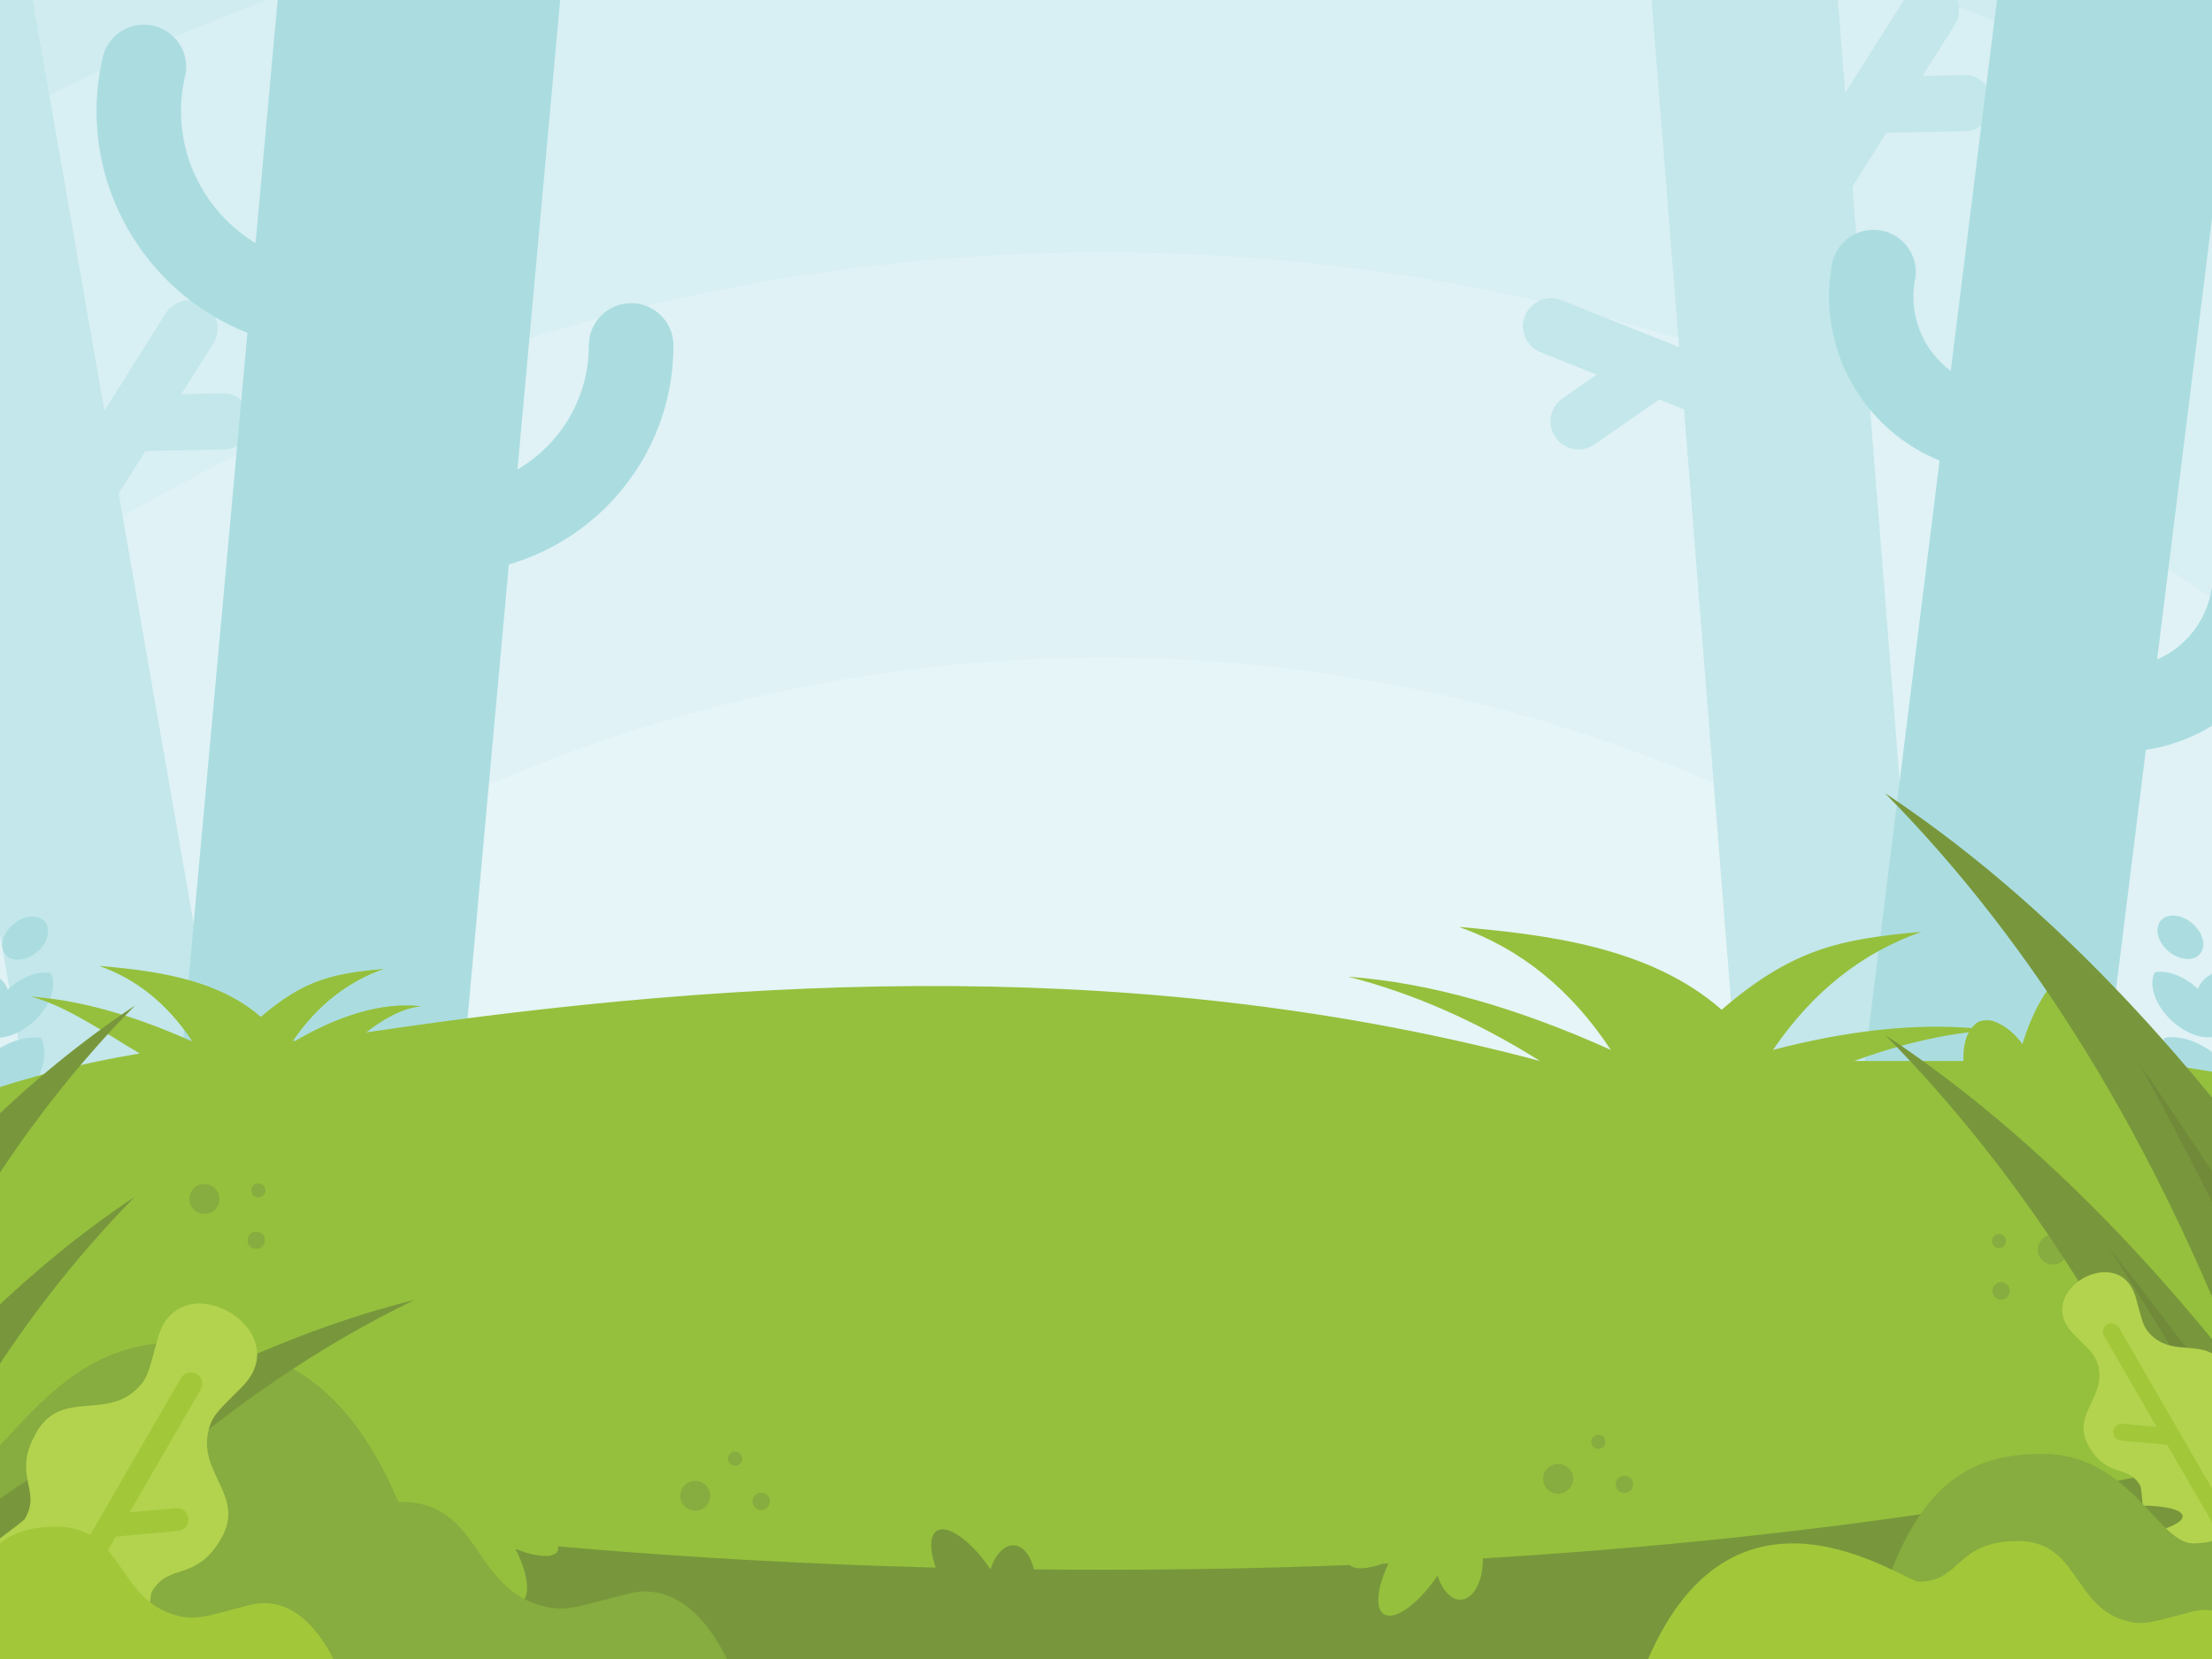 <?xml version="1.0" encoding="UTF-8"?>
<svg width="480px" height="360px" viewBox="0 0 480 360" version="1.1" xmlns="http://www.w3.org/2000/svg" xmlns:xlink="http://www.w3.org/1999/xlink">
    <rect x="0" y="0" width="480" height="360" fill="#333333" stroke="none"/>
    <!-- Generator: Sketch 51.1 (57501) - http://www.bohemiancoding.com/sketch -->
    <title>Forest2</title>
    <desc>Created with Sketch.</desc>
    <defs></defs>
    <g id="Forest2" stroke="none" stroke-width="1" fill="none" fill-rule="evenodd">
        <g id="Group-2" transform="translate(-36, -4)">
            <g id="ghoper-2">
                <polygon id="Shape" fill="#D1ECF0" points="0 187.824 0 366.634 550.816 366.634 550.816 0.183 0 0.183"></polygon>
                <g id="Group" transform="translate(0, 0.183)">
                    <path d="M104.196,0 C67.328,13.082 32.406,30.287 0,51.047 L0,172.928 L0,351.737 L550.816,351.737 L550.816,51.065 C518.41,30.287 483.488,13.082 446.62,0 L104.196,0 Z" id="Shape" fill="#D8EFF3"></path>
                    <path d="M0,160.524 L0,172.928 L0,351.737 L550.816,351.737 L550.816,160.524 C476.878,96.981 380.632,58.559 275.408,58.559 C170.184,58.559 73.938,96.981 0,160.524 Z" id="Shape" fill="#E0F2F6"></path>
                    <path d="M275.408,146.507 C161.114,146.507 60.259,203.783 0,291.126 L0,351.719 L550.816,351.719 L550.816,291.126 C490.557,203.783 389.703,146.507 275.408,146.507 Z" id="Shape" fill="#E6F5F7"></path>
                </g>
                <path d="M84.367,89.359 L75.315,89.542 L82.292,78.494 C84.091,75.654 83.228,71.879 80.382,70.102 C77.537,68.306 73.754,69.167 71.973,72.007 L58.644,93.152 L42.413,0.183 L0,0.183 L10.961,63.084 L8.483,62.352 C8.391,62.315 8.281,62.297 8.189,62.26 L0,59.841 L0,81.682 L8.024,74.921 L13.311,76.478 L44.194,253.785 L86.607,253.785 L61.747,111.053 L67.548,101.855 L84.569,101.525 C87.929,101.47 90.628,98.703 90.573,95.35 C90.499,91.997 87.727,89.322 84.367,89.359 Z" id="Shape" fill="#C3E7EA"></path>
                <path d="M172.956,69.79 C167.889,69.79 163.776,73.895 163.776,78.952 C163.776,87.563 160.288,95.35 154.633,100.975 C152.741,102.863 150.612,104.512 148.298,105.867 L157.901,0.183 L96.595,0.183 L91.454,56.763 C86.919,54.015 83.155,50.259 80.401,45.88 C75.829,38.587 74.048,29.573 76.141,20.54 L76.398,19.459 L76.398,18.506 C76.398,13.449 72.285,9.344 67.218,9.344 C62.628,9.344 58.809,12.716 58.148,17.113 C55.155,30.837 57.928,44.487 64.849,55.536 C70.578,64.678 79.171,72.062 89.691,76.222 L65.492,342.155 L126.798,342.155 L146.425,126.48 C154.541,124.117 161.811,119.756 167.613,113.948 C176.592,104.988 182.137,92.62 182.137,78.952 C182.137,73.895 178.024,69.79 172.956,69.79 Z" id="Shape" fill="#ABDDE0"></path>
                <path d="M462.208,20.301 L453.157,20.485 L460.134,9.436 C461.933,6.596 461.07,2.822 458.224,1.044 C457.526,0.605 456.792,0.33 456.039,0.202 L453.928,0.202 C452.294,0.495 450.77,1.447 449.815,2.95 L436.393,24.222 L434.484,0.183 L394.091,0.183 L400.37,79.318 L374.831,69.149 C371.709,67.903 368.166,69.442 366.917,72.557 C365.669,75.672 367.211,79.208 370.332,80.454 L382.487,85.291 L375.069,90.458 C372.315,92.382 371.636,96.175 373.564,98.923 C375.492,101.672 379.292,102.35 382.046,100.426 L396.019,90.678 L401.435,92.84 L415.022,264.027 L455.415,264.027 L437.972,44.505 L445.353,32.797 L462.374,32.467 C465.734,32.413 468.433,29.646 468.378,26.293 C468.341,22.94 465.568,20.246 462.208,20.301 Z" id="Shape" fill="#C3E7EA"></path>
                <path d="M526.415,124.52 C521.421,123.695 516.702,127.048 515.876,132.032 C514.94,137.51 511.874,142.109 507.669,145.096 C506.549,145.884 505.356,146.562 504.089,147.111 L522.376,0.165 L469.81,0.165 L459.307,84.503 C457.545,83.184 456.021,81.59 454.772,79.795 C451.835,75.544 450.531,70.175 451.541,64.678 L451.725,63.707 L451.725,63.029 C451.725,57.972 447.612,53.868 442.544,53.868 C437.752,53.868 433.823,57.533 433.401,62.205 C431.748,72.356 434.264,82.268 439.717,90.165 C443.885,96.212 449.797,101.067 456.884,103.944 L433.309,293.398 L485.875,293.398 L501.647,166.717 C507.706,165.819 513.379,163.473 518.263,160.011 C526.305,154.312 532.162,145.536 533.943,135.055 C534.788,130.072 531.409,125.363 526.415,124.52 Z" id="Shape" fill="#ABDDE0"></path>
                <path d="M510.735,212.101 C513.343,212.101 514.738,209.994 513.857,207.393 C512.975,204.791 510.148,202.684 507.541,202.684 C504.933,202.684 503.538,204.791 504.419,207.393 C505.301,209.994 508.128,212.101 510.735,212.101 Z" id="Shape" fill="#ABDDE0"></path>
                <path d="M516.464,228.995 C519.842,229.581 522.78,227.895 523.569,224.597 C524.359,221.318 522.743,217.415 519.824,214.978 C516.721,214.447 513.985,215.821 512.939,218.606 C510.019,215.821 506.347,214.447 503.593,214.978 C502.326,217.433 503.354,221.318 506.366,224.597 C509.395,227.895 513.489,229.581 516.464,228.995 Z" id="Shape" fill="#ABDDE0"></path>
                <path d="M526.801,229.123 C522.89,228.665 519.493,230.516 518.171,234.07 C514.261,230.332 509.322,228.482 505.668,229.215 C503.979,232.494 505.337,237.698 509.377,242.114 C510.644,243.488 512.057,244.661 513.508,245.595 L550.816,245.595 L550.816,229.453 C546.869,230.351 542.609,232.659 538.992,236.122 C537.119,231.102 532.327,228.482 526.801,229.123 Z" id="Shape" fill="#ABDDE0"></path>
                <path d="M39.879,212.266 C42.468,212.266 45.295,210.159 46.158,207.576 C47.04,204.992 45.644,202.885 43.037,202.885 C40.448,202.885 37.621,204.992 36.758,207.576 C35.895,210.159 37.29,212.266 39.879,212.266 Z" id="Shape" fill="#ABDDE0"></path>
                <path d="M37.694,218.753 C36.666,215.986 33.93,214.612 30.846,215.143 C27.945,217.58 26.329,221.446 27.119,224.726 C27.908,228.005 30.846,229.673 34.187,229.086 C37.143,229.673 41.219,227.987 44.231,224.726 C47.223,221.446 48.252,217.58 46.985,215.143 C44.249,214.593 40.595,215.967 37.694,218.753 Z" id="Shape" fill="#ABDDE0"></path>
                <path d="M32.48,234.125 C31.158,230.589 27.78,228.757 23.887,229.196 C18.397,228.573 13.624,231.157 11.769,236.159 C8.152,232.714 3.929,230.406 2.84217094e-14,229.526 L2.84217094e-14,245.595 L37.125,245.595 C38.576,244.661 39.989,243.506 41.238,242.132 C45.259,237.753 46.617,232.568 44.928,229.288 C41.275,228.573 36.372,230.406 32.48,234.125 Z" id="Shape" fill="#ABDDE0"></path>
                <rect id="Rectangle-path" fill="#78973C" x="0" y="275.021" width="550.816" height="91.613"></rect>
                <path d="M500.215,225.385 C497.204,225.385 493.917,227.419 490.227,230.571 C491.751,221.318 490.208,214.3 486.353,214.3 C482.515,214.3 477.668,221.318 474.859,230.571 C472.656,227.437 469.296,225.385 467.313,225.385 C465.311,225.385 464.724,226.008 463.842,227.089 C450.843,226.045 436.412,227.749 420.732,231.835 C429.306,219.211 440.084,210.727 452.973,206.202 C435.182,207.777 424.936,209.921 409.587,223.113 C393.889,209.28 370.846,206.751 352.596,205.139 C365.834,209.793 376.85,218.624 385.535,231.816 C365.32,222.71 346.262,217.232 328.58,215.949 C342.589,219.522 356.47,225.605 370.185,234.235 C285.69,211.735 199.983,215.454 115.488,228.024 C118.407,225.697 123.126,222.71 127.459,222.362 C118.976,221.281 109.098,224.561 100.083,229.874 L99.569,229.874 C104.839,222.179 111.449,217.012 119.325,214.245 C108.364,215.216 102.048,216.535 92.592,224.671 C82.916,216.151 68.724,214.593 57.469,213.586 C65.584,216.426 72.322,221.831 77.665,229.874 L77.426,229.874 C65.088,224.359 53.466,221.025 42.67,220.255 C50.381,222.234 58.754,228.152 66.337,232.604 C52.933,234.84 39.31,238.266 25.338,243.671 C26.623,237.13 24.548,231.981 20.472,231.981 C17.902,231.981 15.129,234.015 12.926,237.167 C10.117,227.914 5.269,220.896 1.432,220.896 C0.918,220.896 0.459,221.025 0.018,221.263 L0.018,243.671 L0.018,255.416 L0.018,312.399 C35.895,322.696 79.373,330.978 127.973,336.585 C127.716,337.886 127.514,337.427 127.698,340.689 C127.881,343.969 131.186,349.081 133.5,348.366 C135.813,347.651 136.676,345.874 137.502,343.291 C141.339,348.934 146.077,352.672 148.665,351.866 C151.254,351.059 150.832,346.002 147.857,340.084 C150.997,341.44 154.284,341.916 155.679,341.495 C157.074,341.074 157.185,340.487 157.111,339.553 C183.055,341.862 210.999,343.437 239.054,344.17 C237.567,339.901 237.732,336.603 239.77,335.962 C242.341,335.174 247.041,338.838 250.86,344.427 L250.97,344.427 C251.797,341.898 253.229,339.993 254.936,339.461 C257.323,338.728 259.49,340.909 260.371,344.555 C265.365,344.61 270.377,344.628 275.408,344.628 C293.548,344.628 311.395,344.28 328.856,343.602 C329.094,343.822 329.388,343.987 329.774,344.115 C331.224,344.555 333.519,344.225 336.053,343.309 L337.32,343.254 C334.603,348.934 334.272,353.716 336.788,354.486 C339.376,355.292 344.113,351.554 347.951,345.911 C348.777,348.494 350.227,350.436 351.953,350.986 C354.854,351.884 357.461,348.458 357.755,343.309 C357.774,342.924 357.792,342.558 357.774,342.173 C432.868,337.611 499.627,326.947 550.798,312.161 L550.798,243.653 C537.744,240.208 521.55,237.295 501.261,234.217 C503.96,229.105 503.226,225.385 500.215,225.385 Z M462.08,234.235 L438.358,234.235 C446.822,231.102 455.103,229.031 463.218,227.987 C462.374,229.563 461.951,231.743 462.08,234.235 Z" id="Shape" fill="#95C03D"></path>
                <path d="M172.24,349.832 C161.83,352.47 159.076,353.808 154.063,352.58 C138.31,348.714 140.44,329.897 122.961,329.897 C122.795,329.897 122.612,329.897 122.446,329.897 C110.365,301.717 94.171,295.322 74.25,295.322 C45.699,295.322 36.501,324.693 24.952,324.693 C12.228,324.693 8.74,316.705 1.13686838e-13,311.043 L1.13686838e-13,366.634 L66.63,366.634 L133.316,366.634 L194.952,366.634 C190.711,356.648 183.146,347.065 172.24,349.832 Z" id="Shape" fill="#87AC3F"></path>
                <path d="M68.687,313.956 L73.277,306.572 C52.456,317.438 31.286,331.564 9.786,348.677 C24.621,314.359 43.166,286.106 65.29,263.679 C43.349,278.209 22.712,298.291 3.268,323.319 C19.058,281.635 39.787,248.032 65.29,222.215 C53.815,229.819 42.688,238.926 31.929,249.479 C31.397,254.756 30.221,258.402 28.863,258.402 C28.037,258.402 27.265,257.028 26.678,254.756 C17.553,264.192 8.666,274.673 0,286.124 L0,366.634 L28.624,366.634 C39.255,353.588 50.179,341.843 61.343,331.344 C57.028,330.831 54.292,330.043 54.292,329.164 C54.292,327.973 59.396,326.929 66.612,326.526 C85.634,309.467 105.408,296.019 125.935,286.088 C111.43,289.697 96.723,295.139 81.851,302.303 L68.687,313.956 Z" id="Shape" fill="#78973C"></path>
                <ellipse id="Oval" fill="#87AC3F" transform="translate(201.181, 329.794) rotate(-33.808) translate(-201.181, -329.794) " cx="201.181" cy="329.794" rx="1.891" ry="1.887"></ellipse>
                <ellipse id="Oval" fill="#87AC3F" transform="translate(195.521, 320.537) rotate(-33.816) translate(-195.521, -320.537) " cx="195.521" cy="320.537" rx="1.542" ry="1.539"></ellipse>
                <ellipse id="Oval" fill="#87AC3F" cx="92.06" cy="262.323" rx="1.542" ry="1.539"></ellipse>
                <ellipse id="Oval" fill="#87AC3F" transform="translate(186.868, 328.591) rotate(-33.812) translate(-186.868, -328.591) " cx="186.868" cy="328.591" rx="3.25" ry="3.243"></ellipse>
                <ellipse id="Oval" fill="#87AC3F" cx="80.364" cy="264.174" rx="3.25" ry="3.243"></ellipse>
                <ellipse id="Oval" fill="#87AC3F" cx="91.601" cy="273.134" rx="1.891" ry="1.887"></ellipse>
                <ellipse id="Oval" fill="#87AC3F" cx="481.469" cy="275.168" rx="3.25" ry="3.243"></ellipse>
                <ellipse id="Oval" fill="#87AC3F" cx="470.232" cy="284.127" rx="1.891" ry="1.887"></ellipse>
                <ellipse id="Oval" fill="#87AC3F" transform="translate(374.115, 324.902) rotate(-33.816) translate(-374.115, -324.902) " cx="374.115" cy="324.902" rx="3.25" ry="3.243"></ellipse>
                <ellipse id="Oval" fill="#87AC3F" cx="469.773" cy="273.317" rx="1.542" ry="1.539"></ellipse>
                <ellipse id="Oval" fill="#87AC3F" transform="translate(382.835, 316.88) rotate(-33.812) translate(-382.835, -316.88) " cx="382.835" cy="316.88" rx="1.542" ry="1.539"></ellipse>
                <ellipse id="Oval" fill="#87AC3F" transform="translate(388.492, 326.111) rotate(-33.812) translate(-388.492, -326.111) " cx="388.492" cy="326.111" rx="1.891" ry="1.887"></ellipse>
                <path d="M529.94,271.851 L531.428,262.012 C530.399,260.619 529.371,259.227 528.325,257.853 C527.425,260.18 526.47,262.049 525.534,263.148 C522.817,266.354 521.384,261.829 522.321,253.034 C522.413,252.191 522.523,251.33 522.651,250.469 C498.287,219.321 472.472,194.274 445.041,176.116 C477.282,208.785 503.501,251.275 523.478,303.971 C498.874,272.328 472.802,246.933 445.041,228.555 C479.357,263.313 506.843,309.192 527.241,366.67 L543.05,366.67 L550.816,366.67 L550.816,342.613 L550.816,290.174 C544.978,281.159 539.066,272.529 533.043,264.266 L529.94,271.851 Z" id="Shape" fill="#78973C"></path>
                <path d="M550.816,341.568 L550.816,314.121 C536.018,289.001 519.255,262.195 500.215,234.803 C519.916,270.587 537.046,307.983 550.816,341.568 Z" id="Shape" fill="#708A3A"></path>
                <path d="M550.21,351.866 L550.027,351.591 L549.917,351.426 L549.605,350.986 L549.292,350.546 L549.219,350.418 L548.999,350.088 L548.687,349.649 L548.411,349.245 L548.374,349.209 L548.062,348.769 L547.75,348.329 L547.585,348.091 L547.438,347.89 L547.126,347.45 L546.814,347.01 L546.759,346.937 L546.502,346.57 L546.19,346.131 L545.932,345.764 L545.877,345.673 L545.565,345.233 L545.253,344.793 L545.125,344.592 L544.959,344.335 L544.647,343.877 L544.023,342.979 L543.711,342.521 L543.491,342.21 L543.399,342.081 L543.087,341.623 L542.774,341.165 L542.462,340.707 L542.15,340.249 C527.388,319.068 511.139,296.861 493.311,274.27 C510.203,300.471 525.773,327.533 539.561,353.331 L539.672,353.551 L539.892,353.973 L539.91,353.991 L540.02,354.174 C540.443,354.962 540.847,355.732 541.269,356.52 L541.379,356.739 L541.434,356.831 L541.508,356.959 L541.618,357.179 L541.728,357.399 L541.948,357.82 L542.058,358.04 L542.169,358.26 L542.169,358.278 L542.279,358.48 L542.389,358.7 L542.921,359.708 L542.958,359.763 C543.435,360.679 543.913,361.595 544.39,362.511 L544.5,362.713 L545.125,363.903 L545.161,363.977 L545.272,364.178 L545.822,365.223 L545.859,365.296 L545.932,365.424 L546.593,366.689 L550.835,366.689 L550.835,352.818 L550.523,352.379 L550.21,351.866 Z" id="Shape" fill="#708A3A"></path>
                <g id="Group" transform="translate(483.433, 279.968)">
                    <path d="M46.856,55.316 C46.232,54.216 47.884,50.515 50.859,46.008 C44.781,39.833 37.823,35.436 37.4,34.685 C34.646,29.921 39.622,27.814 35.564,20.778 C31.488,13.742 24.383,18.982 19.15,13.54 C17.479,11.8 17.387,10.389 16.029,5.588 C12.54,-6.743 -6.518,4.251 2.442,13.412 C5.93,16.985 7.124,17.773 7.785,20.081 C9.896,27.319 1.799,30.855 5.857,37.891 C9.933,44.927 14.248,41.665 17.002,46.429 C17.185,46.741 17.314,48.353 17.553,50.753 C22.382,50.79 25.888,51.578 26.182,52.897 C26.494,54.271 23.226,55.81 18.287,56.873 C20.288,70.542 26.274,91.264 48.343,78.549 C64.097,69.479 61.288,58.76 54.586,50.185 C50.693,54.308 47.535,56.488 46.856,55.316 Z" id="Shape" fill="#B3D34E"></path>
                    <path d="M42.78,48.243 C43.202,47.309 42.798,46.228 41.88,45.788 C40.944,45.367 39.861,45.77 39.42,46.686 L36.28,53.447 L12.357,12.093 C11.843,11.213 10.704,10.902 9.823,11.415 C8.942,11.928 8.629,13.064 9.144,13.943 L20.545,33.658 L13.128,32.981 C12.118,32.889 11.218,33.64 11.126,34.648 C11.035,35.656 11.787,36.553 12.797,36.645 L22.822,37.543 L46.985,79.3 C47.444,79.062 47.884,78.805 48.362,78.549 C49.004,78.182 49.61,77.797 50.179,77.431 L38.557,57.349 L42.78,48.243 Z" id="Shape" fill="#A2C83A"></path>
                </g>
                <path d="M511.91,338.912 C504.272,338.912 498.177,319.49 479.32,319.49 C461.694,319.49 448.475,327.075 440.268,366.634 L550.816,366.634 L550.816,327.955 C548.558,326.892 545.877,326.269 542.536,326.269 C523.331,326.269 524.91,338.912 511.91,338.912 Z" id="Shape" fill="#87AC3F"></path>
                <path d="M511.727,353.716 C503.74,355.75 501.61,356.776 497.754,355.823 C485.655,352.855 487.289,338.399 473.849,338.399 C460.409,338.399 461.529,347.23 452.422,347.23 C448.934,347.23 411.258,318.995 392.548,366.634 L529.151,366.634 C525.919,358.956 520.081,351.591 511.727,353.716 Z" id="Shape" fill="#A2C83A"></path>
                <g id="Group" transform="translate(11.751, 286.747)">
                    <path d="M58.515,7.549 C56.679,14.035 56.55,15.941 54.31,18.286 C47.242,25.633 37.657,18.561 32.168,28.052 C26.678,37.543 33.398,40.383 29.671,46.796 C29.101,47.803 19.701,53.74 11.512,62.058 C15.515,68.123 17.773,73.125 16.928,74.609 C16.01,76.203 11.769,73.253 6.518,67.72 C3.544,71.531 1.138,75.635 1.42108547e-14,79.886 L54.971,79.886 C55.155,78.823 55.32,77.761 55.467,76.735 C48.802,75.324 44.396,73.217 44.818,71.385 C45.222,69.607 49.941,68.545 56.459,68.49 C56.771,65.265 56.954,63.084 57.193,62.663 C60.92,56.232 66.722,60.629 72.23,51.138 C77.72,41.647 66.796,36.902 69.642,27.117 C70.541,24.002 72.139,22.94 76.857,18.103 C88.938,5.735 63.215,-9.088 58.515,7.549 Z" id="Shape" fill="#B3D34E"></path>
                    <path d="M66.906,15.391 C65.712,14.695 64.17,15.116 63.491,16.307 L31.213,72.099 L26.99,62.993 C26.402,61.747 24.934,61.197 23.667,61.784 C22.418,62.37 21.867,63.854 22.455,65.1 L28.147,77.394 L26.696,79.904 L32.48,79.904 L49.372,50.698 L62.885,49.471 C64.262,49.343 65.272,48.133 65.143,46.759 C65.015,45.385 63.803,44.377 62.426,44.505 L52.401,45.403 L67.787,18.799 C68.522,17.608 68.099,16.069 66.906,15.391 Z" id="Shape" fill="#A2C83A"></path>
                </g>
                <path d="M90.169,352.287 C81.282,354.541 78.932,355.677 74.654,354.632 C61.196,351.334 63.013,335.265 48.105,335.265 C33.178,335.265 34.408,345.086 24.309,345.086 C18.507,345.086 13.862,330.703 0,330.025 L0,366.634 L109.576,366.634 C105.94,358.114 99.477,349.923 90.169,352.287 Z" id="Shape" fill="#A2C83A"></path>
            </g>
        </g>
    </g>
</svg>